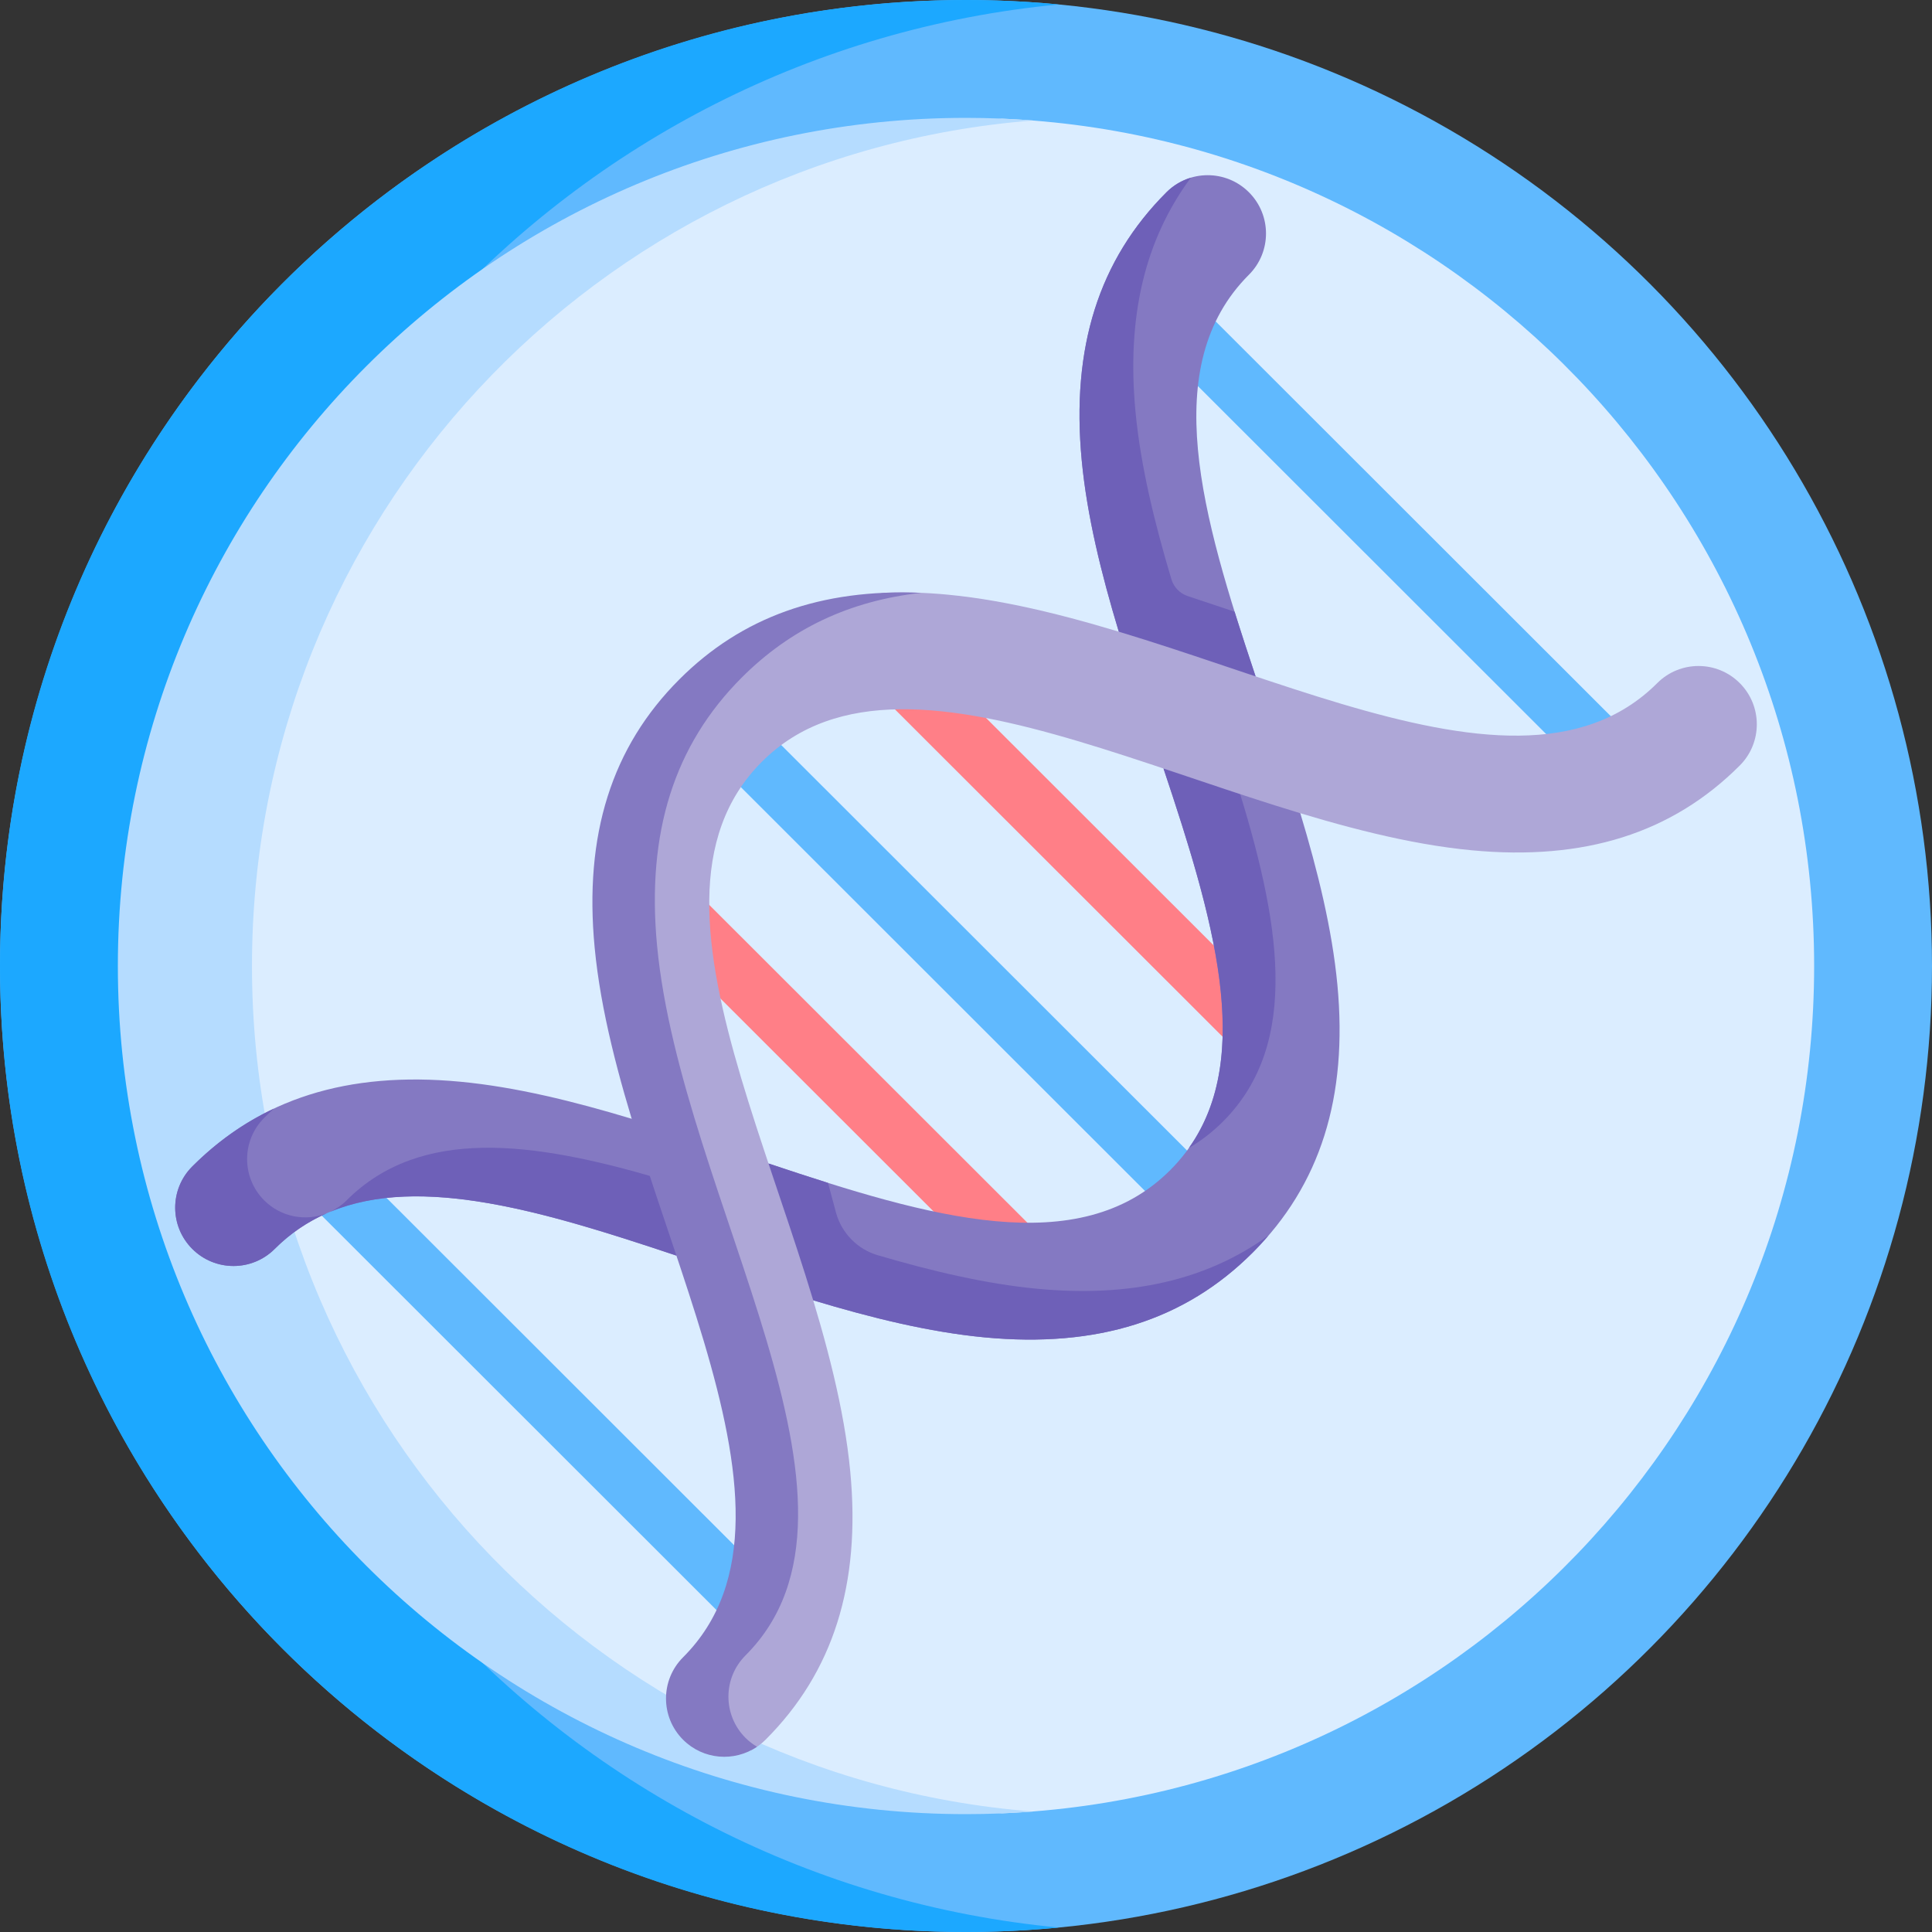 <svg id="Capa_1" enable-background="new 0 0 512 512" height="512" viewBox="0 0 512 512" width="512" xmlns="http://www.w3.org/2000/svg"><rect x="0" y="0" width="512" height="512" fill="#333333" stroke="none"/><g><circle cx="256" cy="256" fill="#60b9fe" r="256"/><path d="m49.152 256c0-133.093 101.571-242.45 231.424-254.82-8.089-.771-16.285-1.18-24.576-1.18-141.385 0-256 114.615-256 256s114.615 256 256 256c8.291 0 16.487-.409 24.576-1.18-129.853-12.37-231.424-121.727-231.424-254.82z" fill="#1ca8ff"/><path d="m265.539 31.449c-112.552 12.944-199.96 108.53-199.96 224.551s87.407 211.607 199.959 224.551c119.709-5 215.228-103.613 215.228-224.551s-95.518-219.551-215.227-224.551z" fill="#dbedff"/><path d="m66.775 256c0-118.154 91.169-215.009 206.996-224.069-5.864-.459-11.789-.698-17.771-.698-124.135.001-224.766 100.632-224.766 224.767s100.631 224.767 224.766 224.767c5.982 0 11.907-.239 17.771-.698-115.828-9.06-206.996-105.915-206.996-224.069z" fill="#b5dcff"/><g><path d="m306.652 318.83-113.645-113.555c-3.018-3.017-3.018-7.909 0-10.927 3.017-3.017 7.909-3.018 10.927 0l113.646 113.555c3.018 3.017 3.018 7.909 0 10.927-3.019 3.018-7.911 3.017-10.928 0z" fill="#60b9fe"/></g><g><path d="m326.902 277.638-93.249-93.159c-3.018-3.017-3.018-7.909 0-10.927s7.91-3.018 10.927 0l93.249 93.159c3.018 3.017 3.018 7.909 0 10.927-3.018 3.017-7.91 3.018-10.927 0z" fill="#ff7f87"/></g><g><path d="m265.46 339.079-93.249-93.159c-3.018-3.017-3.018-7.909 0-10.927s7.91-3.018 10.927 0l93.249 93.159c3.018 3.017 3.018 7.909 0 10.927-3.017 3.017-7.91 3.018-10.927 0z" fill="#ff7f87"/></g><g><path d="m418.441 203.218-109.822-109.731c-3.018-3.017-3.018-7.909 0-10.927 3.017-3.017 7.909-3.017 10.927 0l109.822 109.73c3.018 3.017 3.018 7.909 0 10.927-3.018 3.019-7.91 3.018-10.927.001z" fill="#60b9fe"/></g><g><path d="m192.43 429.229-109.822-109.73c-3.018-3.017-3.018-7.909 0-10.927 3.017-3.017 7.909-3.017 10.927 0l109.822 109.73c3.018 3.017 3.018 7.909 0 10.927-3.019 3.018-7.91 3.017-10.927 0z" fill="#60b9fe"/></g><g fill="#8479c2"><path d="m330.977 72.806c6.035-6.035 6.035-15.819 0-21.853-6.034-6.035-15.819-6.035-21.853 0-17.937 17.937-25.283 41.171-22.456 71.029 1.389 14.664 5.17 29.998 9.823 45.423l1.855 2.715 32.386 10.817 2.017-1.683c-14.232-42.573-25.934-82.287-1.772-106.448z"/><path d="m167.404 296.489c-15.424-4.652-30.758-8.433-45.423-9.822-29.858-2.827-53.091 4.519-71.028 22.456-6.035 6.035-6.034 15.819 0 21.853 6.035 6.034 15.818 6.035 21.854 0 24.163-24.163 63.876-12.46 106.447 1.771l1.072-3.961-10.903-30.314z"/><path d="m354.418 260.933c-1.389-14.664-5.17-29.999-9.823-45.423l-4.164-4.335-29.641-8.585-2.453 1.072c14.231 42.57 25.932 82.285 1.771 106.447-24.163 24.163-63.876 12.46-106.447-1.771l-2.09 3.622 7.34 27.301 6.598 5.336c15.424 4.652 30.758 8.433 45.423 9.822 29.858 2.827 53.092-4.519 71.029-22.456 17.938-17.938 25.284-41.172 22.457-71.03z"/></g><path d="m314.723 157.951c-2.086-.697-3.667-2.366-4.283-4.427-4.515-15.086-8.163-30.074-9.522-44.421-2.375-25.088 2.434-45.497 14.67-62.019-2.366.711-4.596 1.999-6.465 3.868-17.937 17.937-25.283 41.171-22.456 71.029 1.389 14.664 5.17 29.998 9.823 45.423l1.855 2.715 32.386 10.817 2.017-1.683c-1.931-5.777-3.811-11.499-5.566-17.139z" fill="#6e60b8"/><g fill="#6e60b8"><path d="m70.011 318.1c-6.034-6.035-6.035-15.819 0-21.853.842-.842 1.7-1.653 2.565-2.449-7.942 3.737-15.132 8.834-21.624 15.326-6.035 6.035-6.034 15.819 0 21.853 6.035 6.034 15.818 6.035 21.854 0 4.146-4.146 8.759-7.214 13.756-9.416-5.541 2.162-12.076 1.014-16.551-3.461z"/><path d="m91.864 318.1c-1.312 1.312-2.807 2.321-4.396 3.062 24.052-9.993 56.959-.056 91.785 11.586l1.072-3.961-5.95-16.543c-33.204-9.76-62.953-13.703-82.511 5.856z"/></g><g fill="#6e60b8"><path d="m315.048 304.239c3.21-1.892 6.238-4.198 9.048-7.008 20.964-20.964 14.926-53.639 3.666-89.726l-16.971-4.915-2.453 1.072c13.134 39.289 24.089 76.134 6.71 100.577z"/><path d="m274.92 341.541c-13.687-1.296-27.957-4.676-42.339-8.904-5.206-1.53-9.542-5.736-11.05-11.343l-2.101-7.816c-5.195-1.631-10.459-3.367-15.768-5.141l-2.09 3.622 7.34 27.301 6.598 5.336c15.424 4.652 30.758 8.433 45.423 9.822 29.858 2.827 53.092-4.519 71.029-22.456 1.472-1.472 2.865-2.982 4.194-4.526-16.383 11.815-36.542 16.443-61.236 14.105z"/></g><path d="m461.048 181.023c-6.034-6.035-15.819-6.035-21.853 0-39.58 39.58-120.882-17.073-188.128-23.441-5.912-.56-11.561-.714-16.964-.473-15.868 2.99-29.294 10.089-40.612 21.406-17.938 17.937-25.283 42.201-22.456 72.059 6.367 67.237 63.02 148.549 23.441 188.128-6.035 6.035-2.944 17.879 3.091 23.914.455.455.935.871 1.432 1.254 1.396-.716 2.708-1.652 3.877-2.822 17.938-17.937 25.283-41.171 22.456-71.029-6.367-67.238-63.02-148.549-23.441-188.128s120.89 17.074 188.128 23.442c29.858 2.827 53.091-4.519 71.029-22.456 6.034-6.035 6.034-15.819 0-21.854z" fill="#aea7d7"/><g><path d="m197.567 460.555c-6.035-6.035-6.035-15.819 0-21.853 39.579-39.579-17.074-120.891-23.441-188.128-2.827-29.858 4.519-53.091 22.456-71.029 12.931-12.931 28.616-20.356 47.55-22.435-26.549-1.124-47.571 6.404-64.094 22.927-17.937 17.937-25.283 41.171-22.456 71.029 6.367 67.237 63.02 148.549 23.441 188.128-6.034 6.035-6.034 15.819 0 21.853 5.33 5.33 13.582 5.944 19.595 1.858-1.086-.644-2.117-1.416-3.051-2.35z" fill="#8479c2"/></g></g></svg>